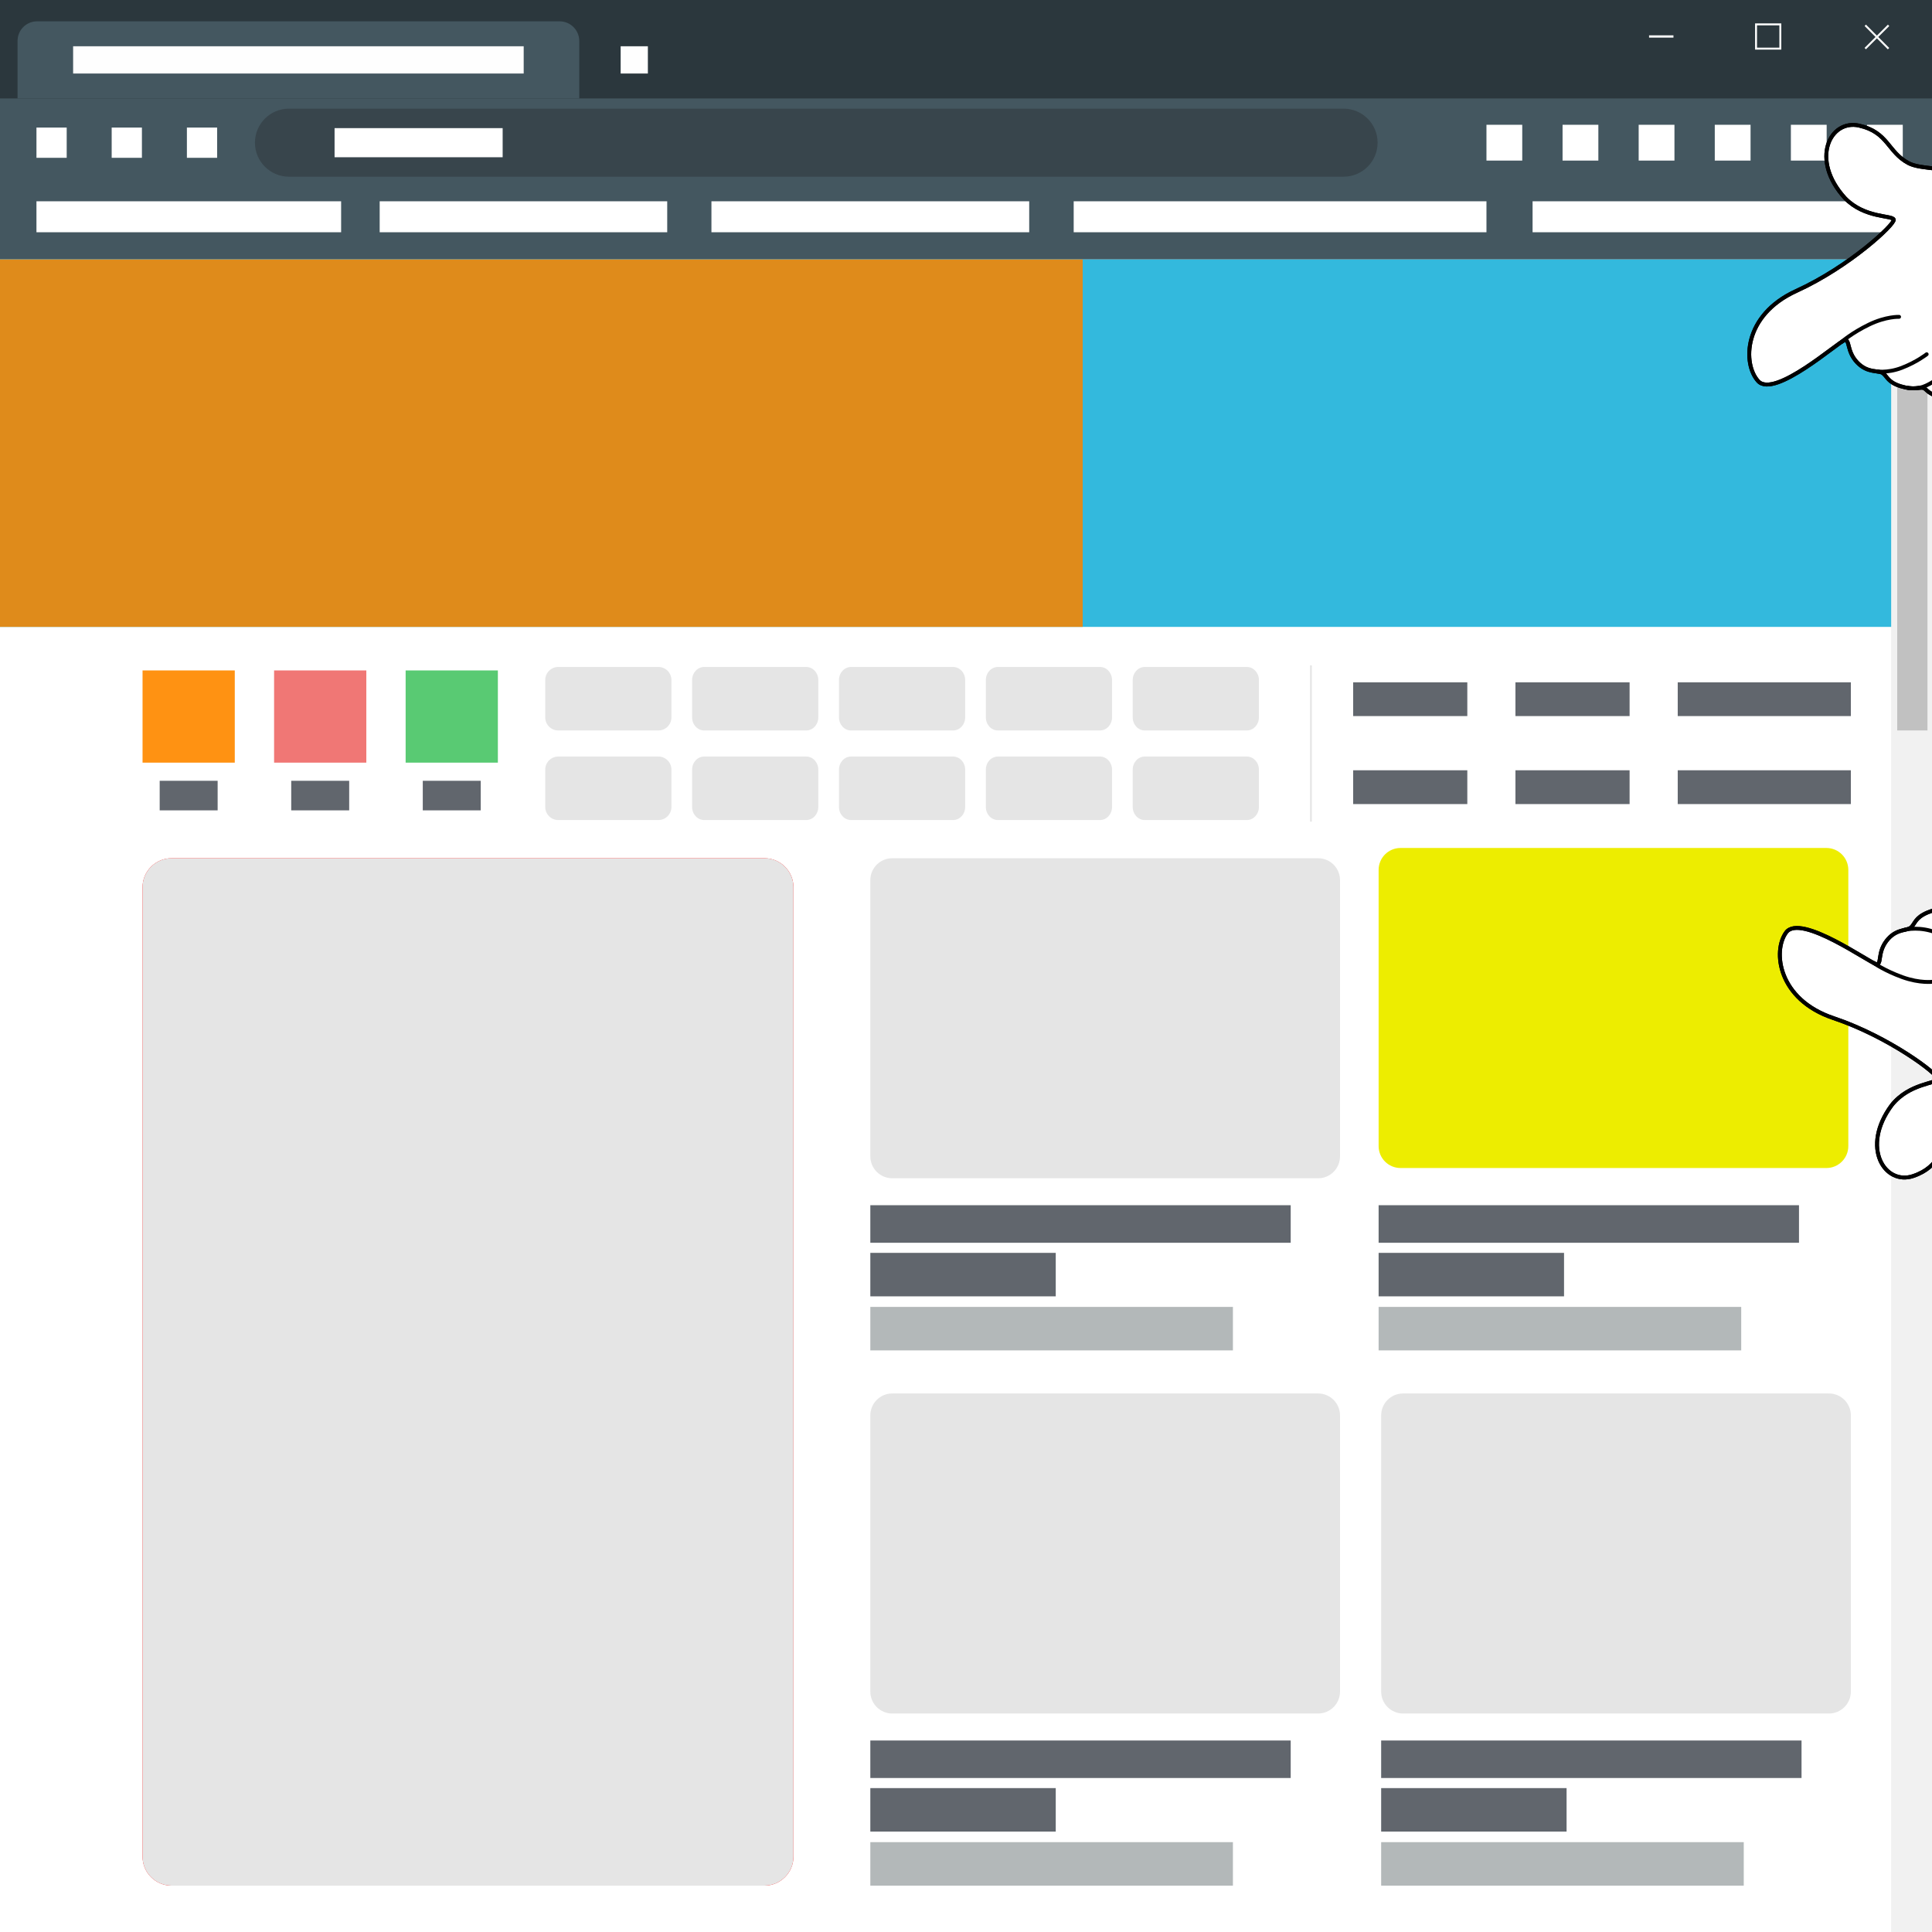 <svg xmlns="http://www.w3.org/2000/svg" xmlns:xlink="http://www.w3.org/1999/xlink" viewBox="0 0 1000 1000" width="1000" height="1000" preserveAspectRatio="xMidYMid meet" style="width: 100%; height: 100%; transform: translate3d(0px, 0px, 0px); content-visibility: visible;"><rect x="0" y="0" width="1000" height="1000" fill="#333333" stroke="none"/><defs><clipPath id="__lottie_element_1257"><rect width="1000" height="1000" x="0" y="0"></rect></clipPath>

<clipPath id="__lottie_element_1277"><path d="M0,0 L1000,0 L1000,1000 L0,1000z"></path></clipPath>

<clipPath id="__lottie_element_1278"><path fill="#ffffff" clip-rule="nonzero" d=" M978,122.25 C978,122.25 -68,121 -68,121 C-68,121 -67,337 -67,337 C-67,337 979,338.25 979,338.25 C979,338.25 978,122.25 978,122.25" fill-opacity="1"></path></clipPath>

</defs><g clip-path="url(#__lottie_element_1257)"><g transform="matrix(1,0,0,1,0,0)" opacity="1" style="display: block;"><g opacity="1" transform="matrix(1,0,0,1,500,500)"><path fill="rgb(255,255,255)" fill-opacity="1" d=" M-500,500 C-500,500 500,500 500,500 C500,500 500,-500 500,-500 C500,-500 -500,-500 -500,-500 C-500,-500 -500,500 -500,500z"></path></g>

<g opacity="1" transform="matrix(1,0,0,1,500,67.152)"><path fill="rgb(68,87,96)" fill-opacity="1" d=" M-500,67.152 C-500,67.152 500,67.152 500,67.152 C500,67.152 500,-67.152 500,-67.152 C500,-67.152 -500,-67.152 -500,-67.152 C-500,-67.152 -500,67.152 -500,67.152z"></path></g>

<g opacity="1" transform="matrix(1,0,0,1,500,25.478)"><path fill="rgb(43,55,61)" fill-opacity="1" d=" M-500,25.478 C-500,25.478 500,25.478 500,25.478 C500,25.478 500,-25.478 500,-25.478 C500,-25.478 -500,-25.478 -500,-25.478 C-500,-25.478 -500,25.478 -500,25.478z"></path></g>

<g opacity="1" transform="matrix(1,0,0,1,154.457,31)"><path fill="rgb(68,87,96)" fill-opacity="1" d=" M145.37,19.956 C145.37,19.956 -145.37,19.956 -145.37,19.956 C-145.37,19.956 -145.37,-9.847 -145.37,-9.847 C-145.37,-15.43 -140.843,-19.956 -135.26,-19.956 C-135.26,-19.956 135.195,-19.956 135.195,-19.956 C140.814,-19.956 145.37,-15.401 145.37,-9.782 C145.37,-9.782 145.37,19.956 145.37,19.956z"></path></g>

<g opacity="1" transform="matrix(1,0,0,1,154.457,31)"><path fill="rgb(254,254,254)" fill-opacity="1" d=" M116.608,7.043 C116.608,7.043 -116.609,7.043 -116.609,7.043 C-116.609,7.043 -116.609,-7.043 -116.609,-7.043 C-116.609,-7.043 116.608,-7.043 116.608,-7.043 C116.608,-7.043 116.608,7.043 116.608,7.043z"></path></g>

<g opacity="1" transform="matrix(1,0,0,1,328.294,31)"><path fill="rgb(254,254,254)" fill-opacity="1" d=" M7.043,7.043 C7.043,7.043 -7.044,7.043 -7.044,7.043 C-7.044,7.043 -7.044,-7.043 -7.044,-7.043 C-7.044,-7.043 7.043,-7.043 7.043,-7.043 C7.043,-7.043 7.043,7.043 7.043,7.043z"></path></g>

<g opacity="1" transform="matrix(1,0,0,1,859.864,18.87)"><path fill="rgb(255,255,255)" fill-opacity="1" d=" M6.31,0.587 C6.31,0.587 -6.31,0.587 -6.31,0.587 C-6.31,0.587 -6.31,-0.587 -6.31,-0.587 C-6.31,-0.587 6.31,-0.587 6.31,-0.587 C6.31,-0.587 6.31,0.587 6.31,0.587z"></path></g>

<g opacity="1" transform="matrix(1,0,0,1,915.209,18.894)"><path stroke-linecap="butt" stroke-linejoin="miter" fill-opacity="0" stroke-miterlimit="10" stroke="rgb(255,255,255)" stroke-opacity="1" stroke-width="1" d=" M6.286,6.285 C6.286,6.285 -6.285,6.285 -6.285,6.285 C-6.285,6.285 -6.285,-6.285 -6.285,-6.285 C-6.285,-6.285 6.286,-6.285 6.286,-6.285 C6.286,-6.285 6.286,6.285 6.286,6.285z"></path></g>

<g opacity="1" transform="matrix(1,0,0,1,971.484,19.138)"><path stroke-linecap="butt" stroke-linejoin="miter" fill-opacity="0" stroke-miterlimit="10" stroke="rgb(255,255,255)" stroke-opacity="1" stroke-width="1" d=" M-6.016,-6.041 C-6.016,-6.041 6.016,6.041 6.016,6.041"></path></g>

<g opacity="1" transform="matrix(1,0,0,1,971.484,19.138)"><path stroke-linecap="butt" stroke-linejoin="miter" fill-opacity="0" stroke-miterlimit="10" stroke="rgb(255,255,255)" stroke-opacity="1" stroke-width="1" d=" M-6.041,6.016 C-6.041,6.016 6.041,-6.016 6.041,-6.016"></path></g>

<g opacity="1" transform="matrix(1,0,0,1,26.696,73.848)"><path fill="rgb(255,255,255)" fill-opacity="1" d=" M7.826,7.826 C7.826,7.826 -7.826,7.826 -7.826,7.826 C-7.826,7.826 -7.826,-7.826 -7.826,-7.826 C-7.826,-7.826 7.826,-7.826 7.826,-7.826 C7.826,-7.826 7.826,7.826 7.826,7.826z"></path></g>

<g opacity="1" transform="matrix(1,0,0,1,65.631,73.848)"><path fill="rgb(255,255,255)" fill-opacity="1" d=" M7.826,7.826 C7.826,7.826 -7.826,7.826 -7.826,7.826 C-7.826,7.826 -7.826,-7.826 -7.826,-7.826 C-7.826,-7.826 7.826,-7.826 7.826,-7.826 C7.826,-7.826 7.826,7.826 7.826,7.826z"></path></g>

<g opacity="1" transform="matrix(1,0,0,1,104.565,73.848)"><path fill="rgb(255,255,255)" fill-opacity="1" d=" M7.826,7.826 C7.826,7.826 -7.826,7.826 -7.826,7.826 C-7.826,7.826 -7.826,-7.826 -7.826,-7.826 C-7.826,-7.826 7.826,-7.826 7.826,-7.826 C7.826,-7.826 7.826,7.826 7.826,7.826z"></path></g>

<g opacity="1" transform="matrix(1,0,0,1,422.5,73.848)"><path fill="rgb(56,69,76)" fill-opacity="1" d=" M272.935,-17.609 C272.935,-17.609 -272.935,-17.609 -272.935,-17.609 C-282.66,-17.609 -290.543,-9.725 -290.543,0 C-290.543,9.725 -282.66,17.609 -272.935,17.609 C-272.935,17.609 272.935,17.609 272.935,17.609 C282.66,17.609 290.543,9.725 290.543,0 C290.543,-9.725 282.66,-17.609 272.935,-17.609z"></path></g>


<g opacity="1" transform="matrix(1,0,0,1,216.674,73.848)"><path fill="rgb(255,255,255)" fill-opacity="1" d=" M43.5,7.533 C43.5,7.533 -43.5,7.533 -43.5,7.533 C-43.5,7.533 -43.5,-7.533 -43.5,-7.533 C-43.5,-7.533 43.5,-7.533 43.5,-7.533 C43.5,-7.533 43.5,7.533 43.5,7.533z"></path></g>

<g opacity="1" transform="matrix(1,0,0,1,778.652,73.848)"><path fill="rgb(255,255,255)" fill-opacity="1" d=" M9.261,9.261 C9.261,9.261 -9.261,9.261 -9.261,9.261 C-9.261,9.261 -9.261,-9.261 -9.261,-9.261 C-9.261,-9.261 9.261,-9.261 9.261,-9.261 C9.261,-9.261 9.261,9.261 9.261,9.261z"></path></g>

<g opacity="1" transform="matrix(1,0,0,1,818.043,73.848)"><path fill="rgb(255,255,255)" fill-opacity="1" d=" M9.261,9.261 C9.261,9.261 -9.261,9.261 -9.261,9.261 C-9.261,9.261 -9.261,-9.261 -9.261,-9.261 C-9.261,-9.261 9.261,-9.261 9.261,-9.261 C9.261,-9.261 9.261,9.261 9.261,9.261z"></path></g>

<g opacity="1" transform="matrix(1,0,0,1,857.435,73.848)"><path fill="rgb(255,255,255)" fill-opacity="1" d=" M9.261,9.261 C9.261,9.261 -9.261,9.261 -9.261,9.261 C-9.261,9.261 -9.261,-9.261 -9.261,-9.261 C-9.261,-9.261 9.261,-9.261 9.261,-9.261 C9.261,-9.261 9.261,9.261 9.261,9.261z"></path></g>

<g opacity="1" transform="matrix(1,0,0,1,896.826,73.848)"><path fill="rgb(255,255,255)" fill-opacity="1" d=" M9.261,9.261 C9.261,9.261 -9.261,9.261 -9.261,9.261 C-9.261,9.261 -9.261,-9.261 -9.261,-9.261 C-9.261,-9.261 9.261,-9.261 9.261,-9.261 C9.261,-9.261 9.261,9.261 9.261,9.261z"></path></g>
<g opacity="1" transform="matrix(1,0,0,1,936.217,73.848)"><path fill="rgb(255,255,255)" fill-opacity="1" d=" M9.261,9.261 C9.261,9.261 -9.261,9.261 -9.261,9.261 C-9.261,9.261 -9.261,-9.261 -9.261,-9.261 C-9.261,-9.261 9.261,-9.261 9.261,-9.261 C9.261,-9.261 9.261,9.261 9.261,9.261z"></path></g><g opacity="1" transform="matrix(1,0,0,1,975.609,73.848)"><path fill="rgb(255,255,255)" fill-opacity="1" d=" M9.261,9.261 C9.261,9.261 -9.261,9.261 -9.261,9.261 C-9.261,9.261 -9.261,-9.261 -9.261,-9.261 C-9.261,-9.261 9.261,-9.261 9.261,-9.261 C9.261,-9.261 9.261,9.261 9.261,9.261z"></path></g><g opacity="1" transform="matrix(1,0,0,1,97.717,112.195)">

<path fill="rgb(255,255,255)" fill-opacity="1" d=" M78.848,8.022 C78.848,8.022 -78.848,8.022 -78.848,8.022 C-78.848,8.022 -78.848,-8.022 -78.848,-8.022 C-78.848,-8.022 78.848,-8.022 78.848,-8.022 C78.848,-8.022 78.848,8.022 78.848,8.022z"></path></g><g opacity="1" transform="matrix(1,0,0,1,270.935,112.195)"><path fill="rgb(255,255,255)" fill-opacity="1" d=" M74.413,8.022 C74.413,8.022 -74.413,8.022 -74.413,8.022 C-74.413,8.022 -74.413,-8.022 -74.413,-8.022 C-74.413,-8.022 74.413,-8.022 74.413,-8.022 C74.413,-8.022 74.413,8.022 74.413,8.022z"></path></g>

<g opacity="1" transform="matrix(1,0,0,1,450.478,112.195)"><path fill="rgb(255,255,255)" fill-opacity="1" d=" M82.239,8.022 C82.239,8.022 -82.239,8.022 -82.239,8.022 C-82.239,8.022 -82.239,-8.022 -82.239,-8.022 C-82.239,-8.022 82.239,-8.022 82.239,-8.022 C82.239,-8.022 82.239,8.022 82.239,8.022z"></path></g>

<g opacity="1" transform="matrix(1,0,0,1,662.565,112.195)"><path fill="rgb(255,255,255)" fill-opacity="1" d=" M106.826,8.022 C106.826,8.022 -106.826,8.022 -106.826,8.022 C-106.826,8.022 -106.826,-8.022 -106.826,-8.022 C-106.826,-8.022 106.826,-8.022 106.826,-8.022 C106.826,-8.022 106.826,8.022 106.826,8.022z"></path></g><g opacity="1" transform="matrix(1,0,0,1,889.065,112.195)"><path fill="rgb(255,255,255)" fill-opacity="1" d=" M95.805,8.022 C95.805,8.022 -95.805,8.022 -95.805,8.022 C-95.805,8.022 -95.805,-8.022 -95.805,-8.022 C-95.805,-8.022 95.805,-8.022 95.805,-8.022 C95.805,-8.022 95.805,8.022 95.805,8.022z"></path></g>

<g opacity="1" transform="matrix(1,0,0,1,97.653,370.87)"><path fill="rgb(255,146,18)" fill-opacity="1" d=" M23.87,23.87 C23.87,23.87 -23.87,23.87 -23.87,23.87 C-23.87,23.87 -23.87,-23.87 -23.87,-23.87 C-23.87,-23.87 23.87,-23.87 23.87,-23.87 C23.87,-23.87 23.87,23.87 23.87,23.87z"></path></g><g opacity="1" transform="matrix(1,0,0,1,97.652,411.783)"><path fill="rgb(97,102,109)" fill-opacity="1" d=" M15,7.652 C15,7.652 -15,7.652 -15,7.652 C-15,7.652 -15,-7.652 -15,-7.652 C-15,-7.652 15,-7.652 15,-7.652 C15,-7.652 15,7.652 15,7.652z"></path></g>

<g opacity="1" transform="matrix(1,0,0,1,165.739,411.783)"><path fill="rgb(97,102,109)" fill-opacity="1" d=" M15,7.652 C15,7.652 -15,7.652 -15,7.652 C-15,7.652 -15,-7.652 -15,-7.652 C-15,-7.652 15,-7.652 15,-7.652 C15,-7.652 15,7.652 15,7.652z"></path></g><g opacity="1" transform="matrix(1,0,0,1,233.826,411.783)"><path fill="rgb(97,102,109)" fill-opacity="1" d=" M15,7.652 C15,7.652 -15,7.652 -15,7.652 C-15,7.652 -15,-7.652 -15,-7.652 C-15,-7.652 15,-7.652 15,-7.652 C15,-7.652 15,7.652 15,7.652z"></path></g>

<g opacity="1" transform="matrix(1,0,0,1,233.827,370.87)"><path fill="rgb(89,202,115)" fill-opacity="1" d=" M23.87,23.87 C23.87,23.87 -23.869,23.87 -23.869,23.87 C-23.869,23.87 -23.869,-23.87 -23.869,-23.87 C-23.869,-23.87 23.87,-23.87 23.87,-23.87 C23.87,-23.87 23.87,23.87 23.87,23.87z"></path></g><g opacity="1" transform="matrix(1,0,0,1,314.873,361.652)"><path fill="rgb(229,229,229)" fill-opacity="1" d=" M25.905,16.435 C25.905,16.435 -25.906,16.435 -25.906,16.435 C-29.634,16.435 -32.656,13.413 -32.656,9.685 C-32.656,9.685 -32.656,-9.685 -32.656,-9.685 C-32.656,-13.413 -29.634,-16.435 -25.906,-16.435 C-25.906,-16.435 25.905,-16.435 25.905,-16.435 C29.633,-16.435 32.655,-13.413 32.655,-9.685 C32.655,-9.685 32.655,9.685 32.655,9.685 C32.655,13.413 29.633,16.435 25.905,16.435z"></path></g><g opacity="1" transform="matrix(1,0,0,1,314.873,408.021)"><path fill="rgb(229,229,229)" fill-opacity="1" d=" M25.905,16.435 C25.905,16.435 -25.906,16.435 -25.906,16.435 C-29.634,16.435 -32.656,13.413 -32.656,9.685 C-32.656,9.685 -32.656,-9.685 -32.656,-9.685 C-32.656,-13.413 -29.634,-16.435 -25.906,-16.435 C-25.906,-16.435 25.905,-16.435 25.905,-16.435 C29.633,-16.435 32.655,-13.413 32.655,-9.685 C32.655,-9.685 32.655,9.685 32.655,9.685 C32.655,13.413 29.633,16.435 25.905,16.435z"></path></g>

<g opacity="1" transform="matrix(1,0,0,1,390.893,361.652)"><path fill="rgb(229,229,229)" fill-opacity="1" d=" M26.397,16.435 C26.397,16.435 -26.396,16.435 -26.396,16.435 C-29.853,16.435 -32.655,13.413 -32.655,9.685 C-32.655,9.685 -32.655,-9.685 -32.655,-9.685 C-32.655,-13.413 -29.853,-16.435 -26.396,-16.435 C-26.396,-16.435 26.397,-16.435 26.397,-16.435 C29.854,-16.435 32.655,-13.413 32.655,-9.685 C32.655,-9.685 32.655,9.685 32.655,9.685 C32.655,13.413 29.854,16.435 26.397,16.435z"></path></g><g opacity="1" transform="matrix(1,0,0,1,390.893,408.021)"><path fill="rgb(229,229,229)" fill-opacity="1" d=" M26.397,16.435 C26.397,16.435 -26.396,16.435 -26.396,16.435 C-29.853,16.435 -32.655,13.413 -32.655,9.685 C-32.655,9.685 -32.655,-9.685 -32.655,-9.685 C-32.655,-13.413 -29.853,-16.435 -26.396,-16.435 C-26.396,-16.435 26.397,-16.435 26.397,-16.435 C29.854,-16.435 32.655,-13.413 32.655,-9.685 C32.655,-9.685 32.655,9.685 32.655,9.685 C32.655,13.413 29.854,16.435 26.397,16.435z"></path></g><g opacity="1" transform="matrix(1,0,0,1,466.913,361.652)"><path fill="rgb(229,229,229)" fill-opacity="1" d=" M26.397,16.435 C26.397,16.435 -26.396,16.435 -26.396,16.435 C-29.853,16.435 -32.655,13.413 -32.655,9.685 C-32.655,9.685 -32.655,-9.685 -32.655,-9.685 C-32.655,-13.413 -29.853,-16.435 -26.396,-16.435 C-26.396,-16.435 26.397,-16.435 26.397,-16.435 C29.854,-16.435 32.655,-13.413 32.655,-9.685 C32.655,-9.685 32.655,9.685 32.655,9.685 C32.655,13.413 29.854,16.435 26.397,16.435z"></path></g><g opacity="1" transform="matrix(1,0,0,1,466.913,408.021)"><path fill="rgb(229,229,229)" fill-opacity="1" d=" M26.397,16.435 C26.397,16.435 -26.396,16.435 -26.396,16.435 C-29.853,16.435 -32.655,13.413 -32.655,9.685 C-32.655,9.685 -32.655,-9.685 -32.655,-9.685 C-32.655,-13.413 -29.853,-16.435 -26.396,-16.435 C-26.396,-16.435 26.397,-16.435 26.397,-16.435 C29.854,-16.435 32.655,-13.413 32.655,-9.685 C32.655,-9.685 32.655,9.685 32.655,9.685 C32.655,13.413 29.854,16.435 26.397,16.435z"></path></g><g opacity="1" transform="matrix(1,0,0,1,542.933,361.652)"><path fill="rgb(229,229,229)" fill-opacity="1" d=" M26.396,16.435 C26.396,16.435 -26.397,16.435 -26.397,16.435 C-29.854,16.435 -32.656,13.413 -32.656,9.685 C-32.656,9.685 -32.656,-9.685 -32.656,-9.685 C-32.656,-13.413 -29.854,-16.435 -26.397,-16.435 C-26.397,-16.435 26.396,-16.435 26.396,-16.435 C29.853,-16.435 32.655,-13.413 32.655,-9.685 C32.655,-9.685 32.655,9.685 32.655,9.685 C32.655,13.413 29.853,16.435 26.396,16.435z"></path></g>
<g opacity="1" transform="matrix(1,0,0,1,542.933,408.021)"><path fill="rgb(229,229,229)" fill-opacity="1" d=" M26.396,16.435 C26.396,16.435 -26.397,16.435 -26.397,16.435 C-29.854,16.435 -32.656,13.413 -32.656,9.685 C-32.656,9.685 -32.656,-9.685 -32.656,-9.685 C-32.656,-13.413 -29.854,-16.435 -26.397,-16.435 C-26.397,-16.435 26.396,-16.435 26.396,-16.435 C29.853,-16.435 32.655,-13.413 32.655,-9.685 C32.655,-9.685 32.655,9.685 32.655,9.685 C32.655,13.413 29.853,16.435 26.396,16.435z"></path></g><g opacity="1" transform="matrix(1,0,0,1,618.953,361.652)"><path fill="rgb(229,229,229)" fill-opacity="1" d=" M26.397,16.435 C26.397,16.435 -26.396,16.435 -26.396,16.435 C-29.853,16.435 -32.655,13.413 -32.655,9.685 C-32.655,9.685 -32.655,-9.685 -32.655,-9.685 C-32.655,-13.413 -29.853,-16.435 -26.396,-16.435 C-26.396,-16.435 26.397,-16.435 26.397,-16.435 C29.854,-16.435 32.656,-13.413 32.656,-9.685 C32.656,-9.685 32.656,9.685 32.656,9.685 C32.656,13.413 29.854,16.435 26.397,16.435z"></path></g><g opacity="1" transform="matrix(1,0,0,1,618.953,408.021)"><path fill="rgb(229,229,229)" fill-opacity="1" d=" M26.397,16.435 C26.397,16.435 -26.396,16.435 -26.396,16.435 C-29.853,16.435 -32.655,13.413 -32.655,9.685 C-32.655,9.685 -32.655,-9.685 -32.655,-9.685 C-32.655,-13.413 -29.853,-16.435 -26.396,-16.435 C-26.396,-16.435 26.397,-16.435 26.397,-16.435 C29.854,-16.435 32.656,-13.413 32.656,-9.685 C32.656,-9.685 32.656,9.685 32.656,9.685 C32.656,13.413 29.854,16.435 26.397,16.435z"></path></g><g opacity="1" transform="matrix(1,0,0,1,729.935,361.913)"><path fill="rgb(97,102,109)" fill-opacity="1" d=" M29.543,8.739 C29.543,8.739 -29.544,8.739 -29.544,8.739 C-29.544,8.739 -29.544,-8.739 -29.544,-8.739 C-29.544,-8.739 29.543,-8.739 29.543,-8.739 C29.543,-8.739 29.543,8.739 29.543,8.739z"></path></g><g opacity="1" transform="matrix(1,0,0,1,729.935,407.435)"><path fill="rgb(97,102,109)" fill-opacity="1" d=" M29.543,8.739 C29.543,8.739 -29.544,8.739 -29.544,8.739 C-29.544,8.739 -29.544,-8.739 -29.544,-8.739 C-29.544,-8.739 29.543,-8.739 29.543,-8.739 C29.543,-8.739 29.543,8.739 29.543,8.739z"></path></g><g opacity="1" transform="matrix(1,0,0,1,813.935,361.913)"><path fill="rgb(97,102,109)" fill-opacity="1" d=" M29.543,8.739 C29.543,8.739 -29.544,8.739 -29.544,8.739 C-29.544,8.739 -29.544,-8.739 -29.544,-8.739 C-29.544,-8.739 29.543,-8.739 29.543,-8.739 C29.543,-8.739 29.543,8.739 29.543,8.739z"></path></g><g opacity="1" transform="matrix(1,0,0,1,813.935,407.435)"><path fill="rgb(97,102,109)" fill-opacity="1" d=" M29.543,8.739 C29.543,8.739 -29.544,8.739 -29.544,8.739 C-29.544,8.739 -29.544,-8.739 -29.544,-8.739 C-29.544,-8.739 29.543,-8.739 29.543,-8.739 C29.543,-8.739 29.543,8.739 29.543,8.739z"></path></g><g opacity="1" transform="matrix(1,0,0,1,913.195,407.435)"><path fill="rgb(97,102,109)" fill-opacity="1" d=" M44.805,8.739 C44.805,8.739 -44.805,8.739 -44.805,8.739 C-44.805,8.739 -44.805,-8.739 -44.805,-8.739 C-44.805,-8.739 44.805,-8.739 44.805,-8.739 C44.805,-8.739 44.805,8.739 44.805,8.739z"></path></g><g opacity="1" transform="matrix(1,0,0,1,678.543,384.837)"><path fill="rgb(229,229,229)" fill-opacity="1" d=" M0.457,40.435 C0.457,40.435 -0.456,40.435 -0.456,40.435 C-0.456,40.435 -0.456,-40.435 -0.456,-40.435 C-0.456,-40.435 0.457,-40.435 0.457,-40.435 C0.457,-40.435 0.457,40.435 0.457,40.435z"></path></g><g opacity="1" transform="matrix(1,0,0,1,572.036,527.044)"><path fill="rgb(229,229,229)" fill-opacity="1" d=" M110.21,82.826 C110.21,82.826 -110.21,82.826 -110.21,82.826 C-116.477,82.826 -121.557,77.745 -121.557,71.478 C-121.557,71.478 -121.557,-71.478 -121.557,-71.478 C-121.557,-77.746 -116.477,-82.826 -110.21,-82.826 C-110.21,-82.826 110.21,-82.826 110.21,-82.826 C116.477,-82.826 121.557,-77.746 121.557,-71.478 C121.557,-71.478 121.557,71.478 121.557,71.478 C121.557,77.745 116.477,82.826 110.21,82.826z"></path></g><g opacity="1" transform="matrix(1,0,0,1,559.272,633.543)"><path fill="rgb(97,102,109)" fill-opacity="1" d=" M108.794,9.718 C108.794,9.718 -108.794,9.718 -108.794,9.718 C-108.794,9.718 -108.794,-9.717 -108.794,-9.717 C-108.794,-9.717 108.794,-9.717 108.794,-9.717 C108.794,-9.717 108.794,9.718 108.794,9.718z"></path></g><g opacity="1" transform="matrix(1,0,0,1,498.466,659.728)"><path fill="rgb(97,102,109)" fill-opacity="1" d=" M47.987,11.25 C47.987,11.25 -47.988,11.25 -47.988,11.25 C-47.988,11.25 -47.988,-11.25 -47.988,-11.25 C-47.988,-11.25 47.987,-11.25 47.987,-11.25 C47.987,-11.25 47.987,11.25 47.987,11.25z"></path></g><g opacity="1" transform="matrix(1,0,0,1,544.318,687.707)"><path fill="rgb(179,184,185)" fill-opacity="1" d=" M93.839,11.25 C93.839,11.25 -93.839,11.25 -93.839,11.25 C-93.839,11.25 -93.839,-11.25 -93.839,-11.25 C-93.839,-11.25 93.839,-11.25 93.839,-11.25 C93.839,-11.25 93.839,11.25 93.839,11.25z"></path></g>
<g opacity="1" transform="matrix(1,0,0,1,822.364,633.543)"><path fill="rgb(97,102,109)" fill-opacity="1" d=" M108.794,9.718 C108.794,9.718 -108.794,9.718 -108.794,9.718 C-108.794,9.718 -108.794,-9.717 -108.794,-9.717 C-108.794,-9.717 108.794,-9.717 108.794,-9.717 C108.794,-9.717 108.794,9.718 108.794,9.718z"></path></g><g opacity="1" transform="matrix(1,0,0,1,761.557,659.728)"><path fill="rgb(97,102,109)" fill-opacity="1" d=" M47.987,11.25 C47.987,11.25 -47.987,11.25 -47.987,11.25 C-47.987,11.25 -47.987,-11.25 -47.987,-11.25 C-47.987,-11.25 47.987,-11.25 47.987,-11.25 C47.987,-11.25 47.987,11.25 47.987,11.25z"></path></g><g opacity="1" transform="matrix(1,0,0,1,807.409,687.707)"><path fill="rgb(179,184,185)" fill-opacity="1" d=" M93.839,11.25 C93.839,11.25 -93.839,11.25 -93.839,11.25 C-93.839,11.25 -93.839,-11.25 -93.839,-11.25 C-93.839,-11.25 93.839,-11.25 93.839,-11.25 C93.839,-11.25 93.839,11.25 93.839,11.25z"></path></g><g opacity="1" transform="matrix(1,0,0,1,559.272,910.587)"><path fill="rgb(97,102,109)" fill-opacity="1" d=" M108.794,9.717 C108.794,9.717 -108.794,9.717 -108.794,9.717 C-108.794,9.717 -108.794,-9.718 -108.794,-9.718 C-108.794,-9.718 108.794,-9.718 108.794,-9.718 C108.794,-9.718 108.794,9.717 108.794,9.717z"></path></g><g opacity="1" transform="matrix(1,0,0,1,498.466,936.772)"><path fill="rgb(97,102,109)" fill-opacity="1" d=" M47.987,11.25 C47.987,11.25 -47.988,11.25 -47.988,11.25 C-47.988,11.25 -47.988,-11.25 -47.988,-11.25 C-47.988,-11.25 47.987,-11.25 47.987,-11.25 C47.987,-11.25 47.987,11.25 47.987,11.25z"></path></g><g opacity="1" transform="matrix(1,0,0,1,544.318,964.75)"><path fill="rgb(179,184,185)" fill-opacity="1" d=" M93.839,11.25 C93.839,11.25 -93.839,11.25 -93.839,11.25 C-93.839,11.25 -93.839,-11.25 -93.839,-11.25 C-93.839,-11.25 93.839,-11.25 93.839,-11.25 C93.839,-11.25 93.839,11.25 93.839,11.25z"></path></g><g opacity="1" transform="matrix(1,0,0,1,836.443,804.087)"><path fill="rgb(229,229,229)" fill-opacity="1" d=" M110.21,82.826 C110.21,82.826 -110.211,82.826 -110.211,82.826 C-116.478,82.826 -121.557,77.745 -121.557,71.478 C-121.557,71.478 -121.557,-71.478 -121.557,-71.478 C-121.557,-77.746 -116.478,-82.826 -110.211,-82.826 C-110.211,-82.826 110.21,-82.826 110.21,-82.826 C116.477,-82.826 121.557,-77.746 121.557,-71.478 C121.557,-71.478 121.557,71.478 121.557,71.478 C121.557,77.745 116.477,82.826 110.21,82.826z"></path></g><g opacity="1" transform="matrix(1,0,0,1,823.678,910.587)"><path fill="rgb(97,102,109)" fill-opacity="1" d=" M108.794,9.717 C108.794,9.717 -108.794,9.717 -108.794,9.717 C-108.794,9.717 -108.794,-9.718 -108.794,-9.718 C-108.794,-9.718 108.794,-9.718 108.794,-9.718 C108.794,-9.718 108.794,9.717 108.794,9.717z"></path></g><g opacity="1" transform="matrix(1,0,0,1,762.872,936.772)"><path fill="rgb(97,102,109)" fill-opacity="1" d=" M47.987,11.25 C47.987,11.25 -47.987,11.25 -47.987,11.25 C-47.987,11.25 -47.987,-11.25 -47.987,-11.25 C-47.987,-11.25 47.987,-11.25 47.987,-11.25 C47.987,-11.25 47.987,11.25 47.987,11.25z"></path></g><g opacity="1" transform="matrix(1,0,0,1,989.435,567.152)"><path fill="rgb(241,241,241)" fill-opacity="1" d=" M10.565,432.848 C10.565,432.848 -10.565,432.848 -10.565,432.848 C-10.565,432.848 -10.565,-432.848 -10.565,-432.848 C-10.565,-432.848 10.565,-432.848 10.565,-432.848 C10.565,-432.848 10.565,432.848 10.565,432.848z"></path></g><g opacity="1" transform="matrix(1,0,0,1,989.826,267.543)"><path fill="rgb(193,193,193)" fill-opacity="1" d=" M7.826,110.543 C7.826,110.543 -7.826,110.543 -7.826,110.543 C-7.826,110.543 -7.826,-110.543 -7.826,-110.543 C-7.826,-110.543 7.826,-110.543 7.826,-110.543 C7.826,-110.543 7.826,110.543 7.826,110.543z"></path></g></g><g transform="matrix(1,0,0,1,0,0)" opacity="1" style="display: block;"><g opacity="1" transform="matrix(1,0,0,1,913.195,361.913)"><path fill="rgb(97,102,109)" fill-opacity="1" d=" M44.805,8.739 C44.805,8.739 -44.805,8.739 -44.805,8.739 C-44.805,8.739 -44.805,-8.739 -44.805,-8.739 C-44.805,-8.739 44.805,-8.739 44.805,-8.739 C44.805,-8.739 44.805,8.739 44.805,8.739z"></path></g></g><g transform="matrix(1,0,0,1,0,0)" opacity="1" style="display: block;"><g opacity="1" transform="matrix(1,0,0,1,808.724,964.75)"><path fill="rgb(179,184,185)" fill-opacity="1" d=" M93.839,11.25 C93.839,11.25 -93.839,11.25 -93.839,11.25 C-93.839,11.25 -93.839,-11.25 -93.839,-11.25 C-93.839,-11.25 93.839,-11.25 93.839,-11.25 C93.839,-11.25 93.839,11.25 93.839,11.25z"></path></g></g><g transform="matrix(1,0,0,1,0,0)" opacity="1" style="display: block;"><g opacity="1" transform="matrix(1,0,0,1,165.74,370.87)"><path fill="rgb(240,119,117)" fill-opacity="1" d=" M23.869,23.87 C23.869,23.87 -23.87,23.87 -23.87,23.87 C-23.87,23.87 -23.87,-23.87 -23.87,-23.87 C-23.87,-23.87 23.869,-23.87 23.869,-23.87 C23.869,-23.87 23.869,23.87 23.869,23.87z"></path></g></g><g transform="matrix(1,0,0,1,0,0)" opacity="1" style="display: block;"><g opacity="1" transform="matrix(1,0,0,1,489.435,229.391)"><path fill="rgb(51,185,221)" fill-opacity="1" d=" M-489.435,95.087 C-489.435,95.087 489.435,95.087 489.435,95.087 C489.435,95.087 489.435,-95.087 489.435,-95.087 C489.435,-95.087 -489.435,-95.087 -489.435,-95.087 C-489.435,-95.087 -489.435,95.087 -489.435,95.087z"></path></g></g><g clip-path="url(#__lottie_element_1277)" transform="matrix(1,0,0,1,0,0)" opacity="1" style="display: block;"><g clip-path="url(#__lottie_element_1278)"><g transform="matrix(1,0,0,1,-418.472,0)" opacity="1" style="display: block;"><g opacity="1" transform="matrix(1,0,0,1,489.435,229.391)"><path fill="rgb(223,139,27)" fill-opacity="1" d=" M-489.435,95.087 C-489.435,95.087 489.435,95.087 489.435,95.087 C489.435,95.087 489.435,-95.087 489.435,-95.087 C489.435,-95.087 -489.435,-95.087 -489.435,-95.087 C-489.435,-95.087 -489.435,95.087 -489.435,95.087z"></path></g></g></g></g><g transform="matrix(1,0,0,1,0,0)" opacity="1" style="display: block;"><g opacity="1" transform="matrix(1,0,0,1,572.036,804.087)"><path fill="rgb(229,229,229)" fill-opacity="1" d=" M110.21,82.826 C110.21,82.826 -110.21,82.826 -110.21,82.826 C-116.477,82.826 -121.557,77.745 -121.557,71.478 C-121.557,71.478 -121.557,-71.478 -121.557,-71.478 C-121.557,-77.746 -116.477,-82.826 -110.21,-82.826 C-110.21,-82.826 110.21,-82.826 110.21,-82.826 C116.477,-82.826 121.557,-77.746 121.557,-71.478 C121.557,-71.478 121.557,71.478 121.557,71.478 C121.557,77.745 116.477,82.826 110.21,82.826z"></path></g>

</g><g transform="matrix(1,0,0,1,0,-5.306)" opacity="1" style="display: block;"><g opacity="1" transform="matrix(1,0,0,1,835.128,527.044)"><path fill="rgb(237,237,0)" fill-opacity="1" d=" M110.21,82.826 C110.21,82.826 -110.211,82.826 -110.211,82.826 C-116.478,82.826 -121.557,77.745 -121.557,71.478 C-121.557,71.478 -121.557,-71.478 -121.557,-71.478 C-121.557,-77.746 -116.478,-82.826 -110.211,-82.826 C-110.211,-82.826 110.21,-82.826 110.21,-82.826 C116.477,-82.826 121.557,-77.746 121.557,-71.478 C121.557,-71.478 121.557,71.478 121.557,71.478 C121.557,77.745 116.477,82.826 110.21,82.826z"></path></g></g><g transform="matrix(1,0,0,1,0,0)" opacity="1" style="display: block;"><path fill="rgb(255,0,0)" fill-opacity="1" d=" M410.7,961 C410.7,969.28 403.97,976 395.7,976 C395.7,976 88.78,976 88.78,976 C80.51,976 73.78,969.28 73.78,961 C73.78,961 73.78,459.22 73.78,459.22 C73.78,450.94 80.51,444.22 88.78,444.22 C88.78,444.22 395.7,444.22 395.7,444.22 C403.97,444.22 410.7,450.94 410.7,459.22 C410.7,459.22 410.7,961 410.7,961z"></path><g opacity="1" transform="matrix(1,0,0,1,242.24,710.109)"><path fill="rgb(229,229,229)" fill-opacity="1" d=" M168.456,250.891 C168.456,259.169 161.734,265.891 153.456,265.891 C153.456,265.891 -153.456,265.891 -153.456,265.891 C-161.734,265.891 -168.456,259.169 -168.456,250.891 C-168.456,250.891 -168.456,-250.892 -168.456,-250.892 C-168.456,-259.171 -161.734,-265.892 -153.456,-265.892 C-153.456,-265.892 153.456,-265.892 153.456,-265.892 C161.734,-265.892 168.456,-259.171 168.456,-250.892 C168.456,-250.892 168.456,250.891 168.456,250.891z"></path></g></g><g transform="matrix(0.819,-0.574,0.574,0.819,102.585,332.255)" opacity="1" style="display: block;"><g opacity="1" transform="matrix(1,0,0,1,699.94,789.565)"><path fill="rgb(23,247,0)" fill-opacity="1" d=" M-50.763,-40.174 C-50.763,-40.174 -39.91,-15.652 -33.546,9.913 C-27.182,35.478 -14.241,58.435 -14.241,58.435 C-14.241,58.435 50.762,51.738 50.762,51.738 C50.762,51.738 22.408,6.066 13.411,-12 C4.414,-30.066 -6.937,-58.435 -6.937,-58.435 C-6.937,-58.435 -50.763,-40.174 -50.763,-40.174z"></path><path stroke-linecap="round" stroke-linejoin="round" fill-opacity="0" stroke="rgb(0,0,0)" stroke-opacity="1" stroke-width="2" d=" M-50.763,-40.174 C-50.763,-40.174 -39.91,-15.652 -33.546,9.913 C-27.182,35.478 -14.241,58.435 -14.241,58.435 C-14.241,58.435 50.762,51.738 50.762,51.738 C50.762,51.738 22.408,6.066 13.411,-12 C4.414,-30.066 -6.937,-58.435 -6.937,-58.435 C-6.937,-58.435 -50.763,-40.174 -50.763,-40.174z"></path></g>

<g opacity="1" transform="matrix(1,0,0,1,631.784,675.166)"><path fill="rgb(255,255,255)" fill-opacity="1" d=" M67.503,22.223 C65.866,30.164 65.536,36.627 60.667,43.397 C68.188,49.996 78.426,65.972 25.198,80.019 C3.624,84.335 1.869,73.256 2.41,67.235 C-12.655,64.471 -24.367,56.192 -31.851,56.045 C-44.079,55.799 -48.774,64.934 -63.601,60.614 C-78.427,56.294 -77.507,32.815 -51.724,24.222 C-37.685,20.005 -25.993,28.559 -24.324,26.771 C-22.658,24.976 -32.423,-5.53 -50.463,-29.985 C-68.502,-54.44 -56.34,-76.61 -45.041,-80.379 C-33.18,-84.335 -18.544,-42.093 -16.256,-40.18 C-13.976,-38.265 -12.664,-44.599 -4.977,-47.013 C2.712,-49.42 6.608,-44.982 9.454,-45.418 C12.295,-45.845 13.933,-48.27 20.74,-46.839 C27.55,-45.401 29.439,-42.433 31.385,-41.922 C33.331,-41.411 34.865,-44.101 43.947,-40.959 C54.528,-37.417 72.012,-2.303 67.503,22.223z"></path><path stroke-linecap="butt" stroke-linejoin="miter" fill-opacity="0" stroke-miterlimit="10" stroke="rgb(0,0,0)" stroke-opacity="1" stroke-width="2" d=" M67.503,22.223 C65.866,30.164 65.536,36.627 60.667,43.397 C68.188,49.996 78.426,65.972 25.198,80.019 C3.624,84.335 1.869,73.256 2.41,67.235 C-12.655,64.471 -24.367,56.192 -31.851,56.045 C-44.079,55.799 -48.774,64.934 -63.601,60.614 C-78.427,56.294 -77.507,32.815 -51.724,24.222 C-37.685,20.005 -25.993,28.559 -24.324,26.771 C-22.658,24.976 -32.423,-5.53 -50.463,-29.985 C-68.502,-54.44 -56.34,-76.61 -45.041,-80.379 C-33.18,-84.335 -18.544,-42.093 -16.256,-40.18 C-13.976,-38.265 -12.664,-44.599 -4.977,-47.013 C2.712,-49.42 6.608,-44.982 9.454,-45.418 C12.295,-45.845 13.933,-48.27 20.74,-46.839 C27.55,-45.401 29.439,-42.433 31.385,-41.922 C33.331,-41.411 34.865,-44.101 43.947,-40.959 C54.528,-37.417 72.012,-2.303 67.503,22.223z"></path></g>

<g opacity="1" transform="matrix(1,0,0,1,628.577,672.117)"><path stroke-linecap="butt" stroke-linejoin="miter" fill-opacity="0" stroke-miterlimit="10" stroke="rgb(0,0,0)" stroke-opacity="1" stroke-width="2" d=" M-21.115,29.818 C-22.782,31.609 -34.481,23.051 -48.515,27.272 C-74.3,35.867 -75.217,59.341 -60.393,63.661 C-45.569,67.981 -40.872,58.85 -28.643,59.095 C-16.414,59.339 7.122,81.29 38.122,65.441 C69.123,49.592 67.685,39.943 70.711,25.271 C75.216,0.743 57.738,-34.37 47.156,-37.906 C38.076,-41.054 36.539,-38.365 34.594,-38.874 C32.648,-39.383 30.755,-42.354 23.946,-43.789 C17.136,-45.223 15.5,-42.799 12.659,-42.366 C9.818,-41.933 5.918,-46.371 -1.771,-43.961 C-9.459,-41.55 -10.764,-35.215 -13.049,-37.13 C-15.335,-39.044 -29.974,-81.29 -41.831,-77.334 C-53.132,-73.564 -65.293,-51.388 -47.253,-26.935 C-29.213,-2.481 -19.448,28.027 -21.115,29.818z"></path></g><g opacity="1" transform="matrix(1,0,0,1,646.649,638.998)"><path stroke-linecap="round" stroke-linejoin="round" fill-opacity="0" stroke="rgb(0,0,0)" stroke-opacity="1" stroke-width="2" d=" M-9.561,-10.336 C-9.561,-10.336 -3.599,-8.436 1.714,-2.076 C7.027,4.284 9.562,10.336 9.562,10.336"></path></g><g opacity="1" transform="matrix(1,0,0,1,662.23,636.669)"><path stroke-linecap="round" stroke-linejoin="round" fill-opacity="0" stroke="rgb(0,0,0)" stroke-opacity="1" stroke-width="2" d=" M-6.671,-7.505 C-6.671,-7.505 -2.609,-6.424 0.48,-3.028 C3.569,0.368 6.671,7.505 6.671,7.505"></path></g><g opacity="1" transform="matrix(1,0,0,1,624.499,646.49)"><path stroke-linecap="round" stroke-linejoin="round" fill-opacity="0" stroke="rgb(0,0,0)" stroke-opacity="1" stroke-width="2" d=" M-9.819,-12.823 C-9.819,-12.823 -7.529,-6.336 -1.845,1.753 C3.838,9.843 9.819,12.823 9.819,12.823"></path></g></g><g transform="matrix(-0.559,0.829,0.829,0.559,340.706,218.243)" opacity="1" style="display: block;"><g opacity="1" transform="matrix(1,0,0,1,699.94,789.565)"><path fill="rgb(9,147,201)" fill-opacity="1" d=" M-50.763,-40.174 C-50.763,-40.174 -39.91,-15.652 -33.546,9.913 C-27.182,35.478 -14.241,58.435 -14.241,58.435 C-14.241,58.435 50.762,51.738 50.762,51.738 C50.762,51.738 22.408,6.066 13.411,-12 C4.414,-30.066 -6.937,-58.435 -6.937,-58.435 C-6.937,-58.435 -50.763,-40.174 -50.763,-40.174z"></path><path stroke-linecap="round" stroke-linejoin="round" fill-opacity="0" stroke="rgb(0,0,0)" stroke-opacity="1" stroke-width="2" d=" M-50.763,-40.174 C-50.763,-40.174 -39.91,-15.652 -33.546,9.913 C-27.182,35.478 -14.241,58.435 -14.241,58.435 C-14.241,58.435 50.762,51.738 50.762,51.738 C50.762,51.738 22.408,6.066 13.411,-12 C4.414,-30.066 -6.937,-58.435 -6.937,-58.435 C-6.937,-58.435 -50.763,-40.174 -50.763,-40.174z"></path></g>

<g opacity="1" transform="matrix(1,0,0,1,631.784,675.166)"><path fill="rgb(255,255,255)" fill-opacity="1" d=" M67.503,22.223 C65.866,30.164 65.536,36.627 60.667,43.397 C68.188,49.996 78.426,65.972 25.198,80.019 C3.624,84.335 1.869,73.256 2.41,67.235 C-12.655,64.471 -24.367,56.192 -31.851,56.045 C-44.079,55.799 -48.774,64.934 -63.601,60.614 C-78.427,56.294 -77.507,32.815 -51.724,24.222 C-37.685,20.005 -25.993,28.559 -24.324,26.771 C-22.658,24.976 -32.423,-5.53 -50.463,-29.985 C-68.502,-54.44 -56.34,-76.61 -45.041,-80.379 C-33.18,-84.335 -18.544,-42.093 -16.256,-40.18 C-13.976,-38.265 -12.664,-44.599 -4.977,-47.013 C2.712,-49.42 6.608,-44.982 9.454,-45.418 C12.295,-45.845 13.933,-48.27 20.74,-46.839 C27.55,-45.401 29.439,-42.433 31.385,-41.922 C33.331,-41.411 34.865,-44.101 43.947,-40.959 C54.528,-37.417 72.012,-2.303 67.503,22.223z"></path><path stroke-linecap="butt" stroke-linejoin="miter" fill-opacity="0" stroke-miterlimit="10" stroke="rgb(0,0,0)" stroke-opacity="1" stroke-width="2" d=" M67.503,22.223 C65.866,30.164 65.536,36.627 60.667,43.397 C68.188,49.996 78.426,65.972 25.198,80.019 C3.624,84.335 1.869,73.256 2.41,67.235 C-12.655,64.471 -24.367,56.192 -31.851,56.045 C-44.079,55.799 -48.774,64.934 -63.601,60.614 C-78.427,56.294 -77.507,32.815 -51.724,24.222 C-37.685,20.005 -25.993,28.559 -24.324,26.771 C-22.658,24.976 -32.423,-5.53 -50.463,-29.985 C-68.502,-54.44 -56.34,-76.61 -45.041,-80.379 C-33.18,-84.335 -18.544,-42.093 -16.256,-40.18 C-13.976,-38.265 -12.664,-44.599 -4.977,-47.013 C2.712,-49.42 6.608,-44.982 9.454,-45.418 C12.295,-45.845 13.933,-48.27 20.74,-46.839 C27.55,-45.401 29.439,-42.433 31.385,-41.922 C33.331,-41.411 34.865,-44.101 43.947,-40.959 C54.528,-37.417 72.012,-2.303 67.503,22.223z"></path></g>

<g opacity="1" transform="matrix(1,0,0,1,628.577,672.117)"><path stroke-linecap="butt" stroke-linejoin="miter" fill-opacity="0" stroke-miterlimit="10" stroke="rgb(0,0,0)" stroke-opacity="1" stroke-width="2" d=" M-21.115,29.818 C-22.782,31.609 -34.481,23.051 -48.515,27.272 C-74.3,35.867 -75.217,59.341 -60.393,63.661 C-45.569,67.981 -40.872,58.85 -28.643,59.095 C-16.414,59.339 7.122,81.29 38.122,65.441 C69.123,49.592 67.685,39.943 70.711,25.271 C75.216,0.743 57.738,-34.37 47.156,-37.906 C38.076,-41.054 36.539,-38.365 34.594,-38.874 C32.648,-39.383 30.755,-42.354 23.946,-43.789 C17.136,-45.223 15.5,-42.799 12.659,-42.366 C9.818,-41.933 5.918,-46.371 -1.771,-43.961 C-9.459,-41.55 -10.764,-35.215 -13.049,-37.13 C-15.335,-39.044 -29.974,-81.29 -41.831,-77.334 C-53.132,-73.564 -65.293,-51.388 -47.253,-26.935 C-29.213,-2.481 -19.448,28.027 -21.115,29.818z"></path></g><g opacity="1" transform="matrix(1,0,0,1,646.649,638.998)"><path stroke-linecap="round" stroke-linejoin="round" fill-opacity="0" stroke="rgb(0,0,0)" stroke-opacity="1" stroke-width="2" d=" M-9.561,-10.336 C-9.561,-10.336 -3.599,-8.436 1.714,-2.076 C7.027,4.284 9.562,10.336 9.562,10.336"></path></g><g opacity="1" transform="matrix(1,0,0,1,662.23,636.669)"><path stroke-linecap="round" stroke-linejoin="round" fill-opacity="0" stroke="rgb(0,0,0)" stroke-opacity="1" stroke-width="2" d=" M-6.671,-7.505 C-6.671,-7.505 -2.609,-6.424 0.48,-3.028 C3.569,0.368 6.671,7.505 6.671,7.505"></path></g><g opacity="1" transform="matrix(1,0,0,1,624.499,646.49)"><path stroke-linecap="round" stroke-linejoin="round" fill-opacity="0" stroke="rgb(0,0,0)" stroke-opacity="1" stroke-width="2" d=" M-9.819,-12.823 C-9.819,-12.823 -7.529,-6.336 -1.845,1.753 C3.838,9.843 9.819,12.823 9.819,12.823"></path></g>

</g><g transform="matrix(0.874,0.486,0.486,-0.874,108.139,431.958)" opacity="1" style="display: block;"><g opacity="1" transform="matrix(1,0,0,1,699.94,789.565)"><path fill="rgb(9,147,201)" fill-opacity="1" d=" M-50.763,-40.174 C-50.763,-40.174 -39.91,-15.652 -33.546,9.913 C-27.182,35.478 -14.241,58.435 -14.241,58.435 C-14.241,58.435 50.762,51.738 50.762,51.738 C50.762,51.738 22.408,6.066 13.411,-12 C4.414,-30.066 -6.937,-58.435 -6.937,-58.435 C-6.937,-58.435 -50.763,-40.174 -50.763,-40.174z"></path><path stroke-linecap="round" stroke-linejoin="round" fill-opacity="0" stroke="rgb(0,0,0)" stroke-opacity="1" stroke-width="2" d=" M-50.763,-40.174 C-50.763,-40.174 -39.91,-15.652 -33.546,9.913 C-27.182,35.478 -14.241,58.435 -14.241,58.435 C-14.241,58.435 50.762,51.738 50.762,51.738 C50.762,51.738 22.408,6.066 13.411,-12 C4.414,-30.066 -6.937,-58.435 -6.937,-58.435 C-6.937,-58.435 -50.763,-40.174 -50.763,-40.174z"></path></g>

<g opacity="1" transform="matrix(1,0,0,1,631.784,675.166)"><path fill="rgb(255,255,255)" fill-opacity="1" d=" M67.503,22.223 C65.866,30.164 65.536,36.627 60.667,43.397 C68.188,49.996 78.426,65.972 25.198,80.019 C3.624,84.335 1.869,73.256 2.41,67.235 C-12.655,64.471 -24.367,56.192 -31.851,56.045 C-44.079,55.799 -48.774,64.934 -63.601,60.614 C-78.427,56.294 -77.507,32.815 -51.724,24.222 C-37.685,20.005 -25.993,28.559 -24.324,26.771 C-22.658,24.976 -32.423,-5.53 -50.463,-29.985 C-68.502,-54.44 -56.34,-76.61 -45.041,-80.379 C-33.18,-84.335 -18.544,-42.093 -16.256,-40.18 C-13.976,-38.265 -12.664,-44.599 -4.977,-47.013 C2.712,-49.42 6.608,-44.982 9.454,-45.418 C12.295,-45.845 13.933,-48.27 20.74,-46.839 C27.55,-45.401 29.439,-42.433 31.385,-41.922 C33.331,-41.411 34.865,-44.101 43.947,-40.959 C54.528,-37.417 72.012,-2.303 67.503,22.223z"></path><path stroke-linecap="butt" stroke-linejoin="miter" fill-opacity="0" stroke-miterlimit="10" stroke="rgb(0,0,0)" stroke-opacity="1" stroke-width="2" d=" M67.503,22.223 C65.866,30.164 65.536,36.627 60.667,43.397 C68.188,49.996 78.426,65.972 25.198,80.019 C3.624,84.335 1.869,73.256 2.41,67.235 C-12.655,64.471 -24.367,56.192 -31.851,56.045 C-44.079,55.799 -48.774,64.934 -63.601,60.614 C-78.427,56.294 -77.507,32.815 -51.724,24.222 C-37.685,20.005 -25.993,28.559 -24.324,26.771 C-22.658,24.976 -32.423,-5.53 -50.463,-29.985 C-68.502,-54.44 -56.34,-76.61 -45.041,-80.379 C-33.18,-84.335 -18.544,-42.093 -16.256,-40.18 C-13.976,-38.265 -12.664,-44.599 -4.977,-47.013 C2.712,-49.42 6.608,-44.982 9.454,-45.418 C12.295,-45.845 13.933,-48.27 20.74,-46.839 C27.55,-45.401 29.439,-42.433 31.385,-41.922 C33.331,-41.411 34.865,-44.101 43.947,-40.959 C54.528,-37.417 72.012,-2.303 67.503,22.223z"></path></g>

<g opacity="1" transform="matrix(1,0,0,1,628.577,672.117)"><path stroke-linecap="butt" stroke-linejoin="miter" fill-opacity="0" stroke-miterlimit="10" stroke="rgb(0,0,0)" stroke-opacity="1" stroke-width="2" d=" M-21.115,29.818 C-22.782,31.609 -34.481,23.051 -48.515,27.272 C-74.3,35.867 -75.217,59.341 -60.393,63.661 C-45.569,67.981 -40.872,58.85 -28.643,59.095 C-16.414,59.339 7.122,81.29 38.122,65.441 C69.123,49.592 67.685,39.943 70.711,25.271 C75.216,0.743 57.738,-34.37 47.156,-37.906 C38.076,-41.054 36.539,-38.365 34.594,-38.874 C32.648,-39.383 30.755,-42.354 23.946,-43.789 C17.136,-45.223 15.5,-42.799 12.659,-42.366 C9.818,-41.933 5.918,-46.371 -1.771,-43.961 C-9.459,-41.55 -10.764,-35.215 -13.049,-37.13 C-15.335,-39.044 -29.974,-81.29 -41.831,-77.334 C-53.132,-73.564 -65.293,-51.388 -47.253,-26.935 C-29.213,-2.481 -19.448,28.027 -21.115,29.818z"></path></g>
<g opacity="1" transform="matrix(1,0,0,1,646.649,638.998)"><path stroke-linecap="round" stroke-linejoin="round" fill-opacity="0" stroke="rgb(0,0,0)" stroke-opacity="1" stroke-width="2" d=" M-9.561,-10.336 C-9.561,-10.336 -3.599,-8.436 1.714,-2.076 C7.027,4.284 9.562,10.336 9.562,10.336"></path></g><g opacity="1" transform="matrix(1,0,0,1,662.23,636.669)"><path stroke-linecap="round" stroke-linejoin="round" fill-opacity="0" stroke="rgb(0,0,0)" stroke-opacity="1" stroke-width="2" d=" M-6.671,-7.505 C-6.671,-7.505 -2.609,-6.424 0.48,-3.028 C3.569,0.368 6.671,7.505 6.671,7.505"></path></g><g opacity="1" transform="matrix(1,0,0,1,624.499,646.49)"><path stroke-linecap="round" stroke-linejoin="round" fill-opacity="0" stroke="rgb(0,0,0)" stroke-opacity="1" stroke-width="2" d=" M-9.819,-12.823 C-9.819,-12.823 -7.529,-6.336 -1.845,1.753 C3.838,9.843 9.819,12.823 9.819,12.823"></path>
</g>
</g>
</g>

</svg>